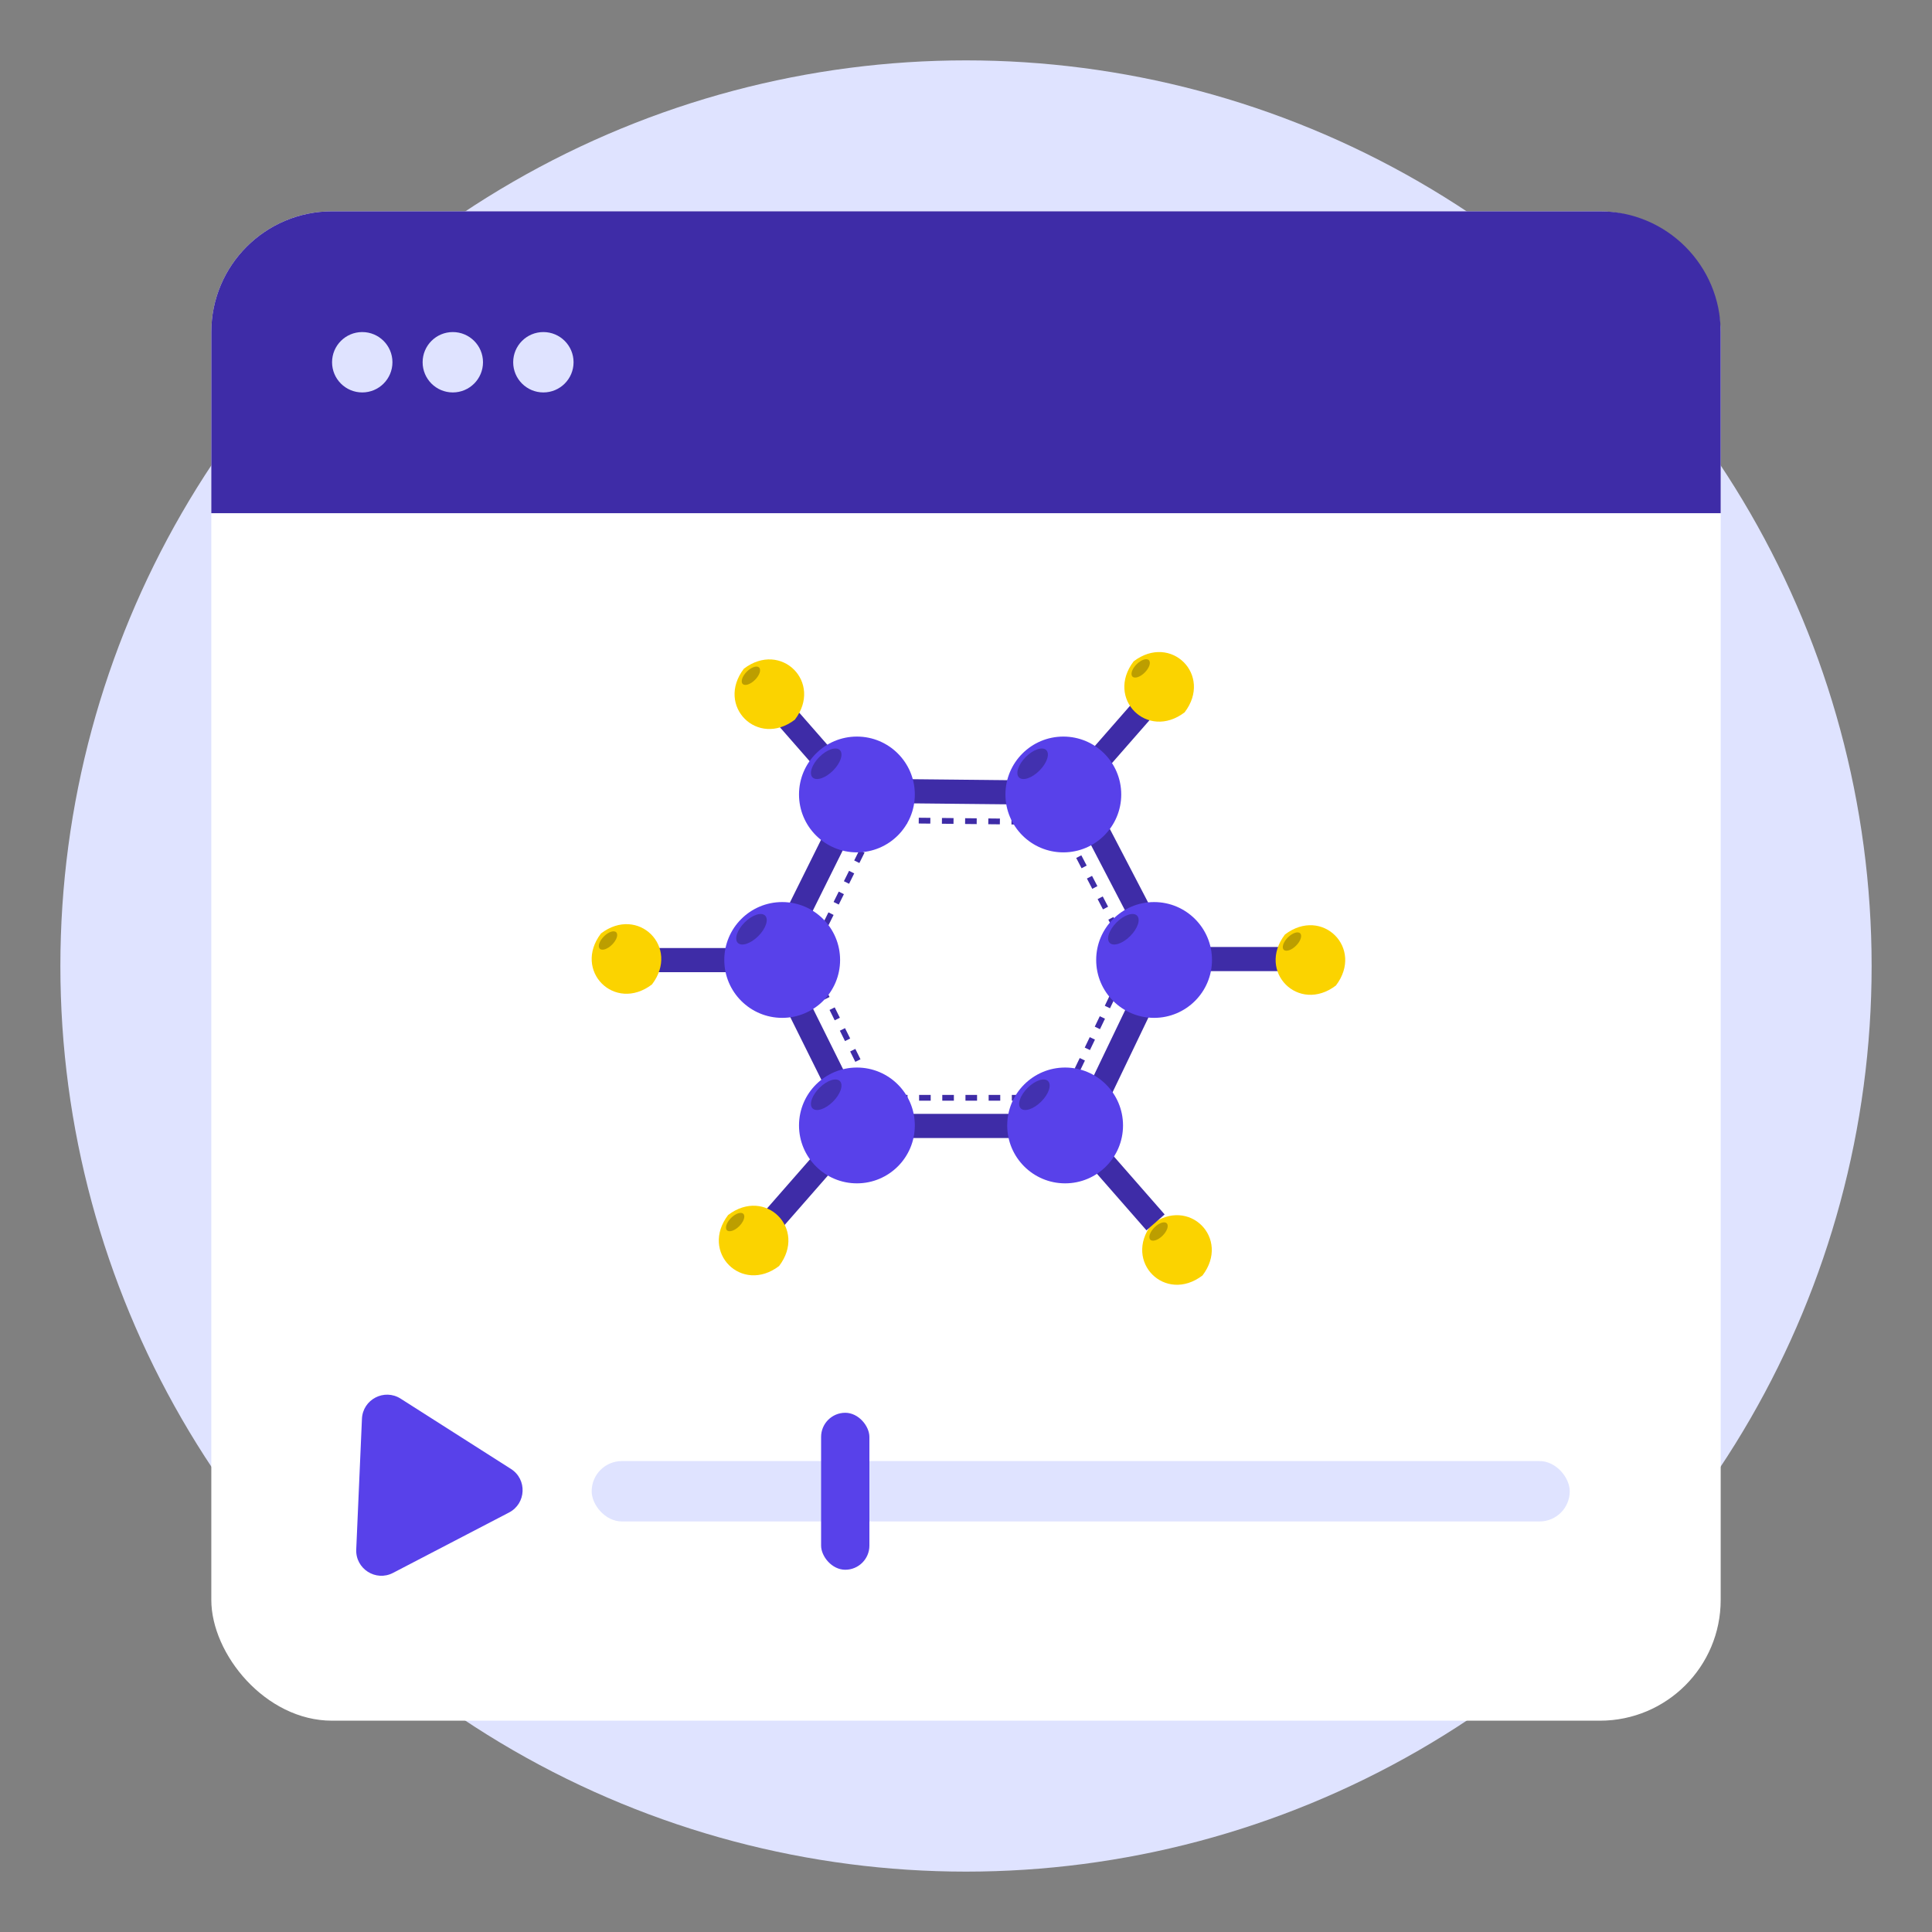 <svg width="160" height="160" viewBox="0 0 160 160" fill="none" xmlns="http://www.w3.org/2000/svg">
<rect x="0" y="0" width="160" height="160" fill="#808080" stroke="none"/>
<circle cx="80" cy="80" r="75" fill="#DFE3FF"/>
<rect x="17.5" y="17.5" width="125" height="125" rx="10" fill="white"/>
<path d="M17.5 27.5C17.5 21.977 21.977 17.5 27.5 17.5H132.5C138.023 17.5 142.5 21.977 142.5 27.5V42.5H17.5V27.5Z" fill="#3E2CA7"/>
<path d="M29.975 117.497C30.045 115.893 31.824 114.967 33.178 115.829L42.315 121.651C43.669 122.513 43.582 124.517 42.158 125.259L32.548 130.261C31.124 131.002 29.432 129.924 29.502 128.321L29.975 117.497Z" fill="#5841EA"/>
<rect x="49" y="121" width="81" height="5" rx="2.5" fill="#DFE3FF"/>
<rect x="68" y="117" width="4" height="13" rx="2" fill="#5841EA"/>
<circle cx="30" cy="30" r="2.5" fill="#DFE3FF"/>
<circle cx="37.5" cy="30" r="2.5" fill="#DFE3FF"/>
<circle cx="45" cy="30" r="2.5" fill="#DFE3FF"/>
<path d="M95.362 101.406C93.013 104.491 96.5 107.979 99.585 105.629C101.935 102.544 98.447 99.057 95.362 101.406Z" fill="#FBD300"/>
<g style="mix-blend-mode:screen" opacity="0.25">
<path d="M96.285 102.329C96.66 101.954 96.812 101.498 96.624 101.31C96.437 101.122 95.981 101.274 95.606 101.65C95.23 102.025 95.078 102.481 95.266 102.669C95.454 102.856 95.91 102.704 96.285 102.329Z" fill="black"/>
</g>
<path d="M96.147 79.425H106.936" stroke="#3E2CA7" stroke-width="2" stroke-miterlimit="10"/>
<path d="M52.122 79.512H62.911" stroke="#3E2CA7" stroke-width="2" stroke-miterlimit="10"/>
<path d="M63.708 57.703L70.814 65.821" stroke="#3E2CA7" stroke-width="2" stroke-miterlimit="10"/>
<path d="M95.872 57.355L88.766 65.473" stroke="#3E2CA7" stroke-width="2" stroke-miterlimit="10"/>
<path d="M95.698 101.233L88.592 93.115" stroke="#3E2CA7" stroke-width="2" stroke-miterlimit="10"/>
<path d="M63.534 101.581L70.64 93.463" stroke="#3E2CA7" stroke-width="2" stroke-miterlimit="10"/>
<path d="M71.757 65.493L88.635 65.667L89.235 65.674L89.513 66.205L96.125 78.909L96.355 79.352L96.139 79.803L89.962 92.68L89.689 93.247H71.039L70.763 92.693L64.412 79.903L64.191 79.457L64.412 79.013L70.85 66.049L71.13 65.487L71.757 65.493Z" stroke="#3E2CA7" stroke-width="2" stroke-miterlimit="10"/>
<path d="M72.267 68.725L72.657 67.94L73.534 67.949" stroke="#3E2CA7" stroke-width="0.478" stroke-miterlimit="10"/>
<path d="M74.167 67.94L86.522 68.067" stroke="#3E2CA7" stroke-width="0.478" stroke-miterlimit="10" stroke-dasharray="0.96 0.96"/>
<path d="M86.839 68.086L87.715 68.095L88.12 68.872" stroke="#3E2CA7" stroke-width="0.478" stroke-miterlimit="10"/>
<path d="M88.453 69.24L93.094 78.155" stroke="#3E2CA7" stroke-width="0.478" stroke-miterlimit="10" stroke-dasharray="0.96 0.96"/>
<path d="M93.21 78.65L93.614 79.427L93.235 80.217" stroke="#3E2CA7" stroke-width="0.478" stroke-miterlimit="10"/>
<path d="M92.955 80.8L88.622 89.833" stroke="#3E2CA7" stroke-width="0.478" stroke-miterlimit="10" stroke-dasharray="0.96 0.96"/>
<path d="M88.482 90.124L88.103 90.915H87.227" stroke="#3E2CA7" stroke-width="0.478" stroke-miterlimit="10"/>
<path d="M86.676 90.915H73.731" stroke="#3E2CA7" stroke-width="0.478" stroke-miterlimit="10" stroke-dasharray="0.96 0.96"/>
<path d="M73.456 90.915H72.579L72.19 90.13" stroke="#3E2CA7" stroke-width="0.478" stroke-miterlimit="10"/>
<path d="M71.902 89.551L67.447 80.579" stroke="#3E2CA7" stroke-width="0.478" stroke-miterlimit="10" stroke-dasharray="0.96 0.96"/>
<path d="M67.303 80.29L66.913 79.505L67.303 78.72" stroke="#3E2CA7" stroke-width="0.478" stroke-miterlimit="10"/>
<path d="M67.54 78.244L72.149 68.963" stroke="#3E2CA7" stroke-width="0.478" stroke-miterlimit="10" stroke-dasharray="0.96 0.96"/>
<path d="M70.967 70.59C73.615 70.59 75.762 68.444 75.762 65.795C75.762 63.147 73.615 61 70.967 61C68.318 61 66.171 63.147 66.171 65.795C66.171 68.444 68.318 70.59 70.967 70.59Z" fill="#5841EA"/>
<g style="mix-blend-mode:screen" opacity="0.25">
<path d="M68.989 63.817C69.613 63.193 69.866 62.434 69.554 62.122C69.242 61.81 68.483 62.063 67.859 62.687C67.234 63.311 66.981 64.07 67.293 64.382C67.606 64.695 68.365 64.442 68.989 63.817Z" fill="black"/>
</g>
<path d="M88.061 70.59C90.709 70.59 92.856 68.444 92.856 65.795C92.856 63.147 90.709 61 88.061 61C85.413 61 83.266 63.147 83.266 65.795C83.266 68.444 85.413 70.59 88.061 70.59Z" fill="#5841EA"/>
<g style="mix-blend-mode:screen" opacity="0.25">
<path d="M86.083 63.817C86.707 63.193 86.96 62.434 86.648 62.122C86.336 61.81 85.577 62.063 84.953 62.687C84.329 63.311 84.076 64.07 84.388 64.382C84.7 64.695 85.459 64.442 86.083 63.817Z" fill="black"/>
</g>
<path d="M95.576 84.295C98.225 84.295 100.372 82.148 100.372 79.5C100.372 76.852 98.225 74.705 95.576 74.705C92.928 74.705 90.781 76.852 90.781 79.5C90.781 82.148 92.928 84.295 95.576 84.295Z" fill="#5841EA"/>
<g style="mix-blend-mode:screen" opacity="0.25">
<path d="M93.598 77.522C94.223 76.898 94.476 76.139 94.164 75.827C93.851 75.515 93.092 75.768 92.468 76.392C91.844 77.016 91.591 77.775 91.903 78.087C92.215 78.399 92.974 78.146 93.598 77.522Z" fill="black"/>
</g>
<path d="M64.778 84.295C67.426 84.295 69.573 82.148 69.573 79.5C69.573 76.852 67.426 74.705 64.778 74.705C62.129 74.705 59.982 76.852 59.982 79.5C59.982 82.148 62.129 84.295 64.778 84.295Z" fill="#5841EA"/>
<g style="mix-blend-mode:screen" opacity="0.25">
<path d="M62.8 77.522C63.424 76.898 63.677 76.139 63.365 75.827C63.053 75.515 62.294 75.768 61.669 76.392C61.045 77.016 60.792 77.775 61.104 78.087C61.416 78.399 62.175 78.146 62.8 77.522Z" fill="black"/>
</g>
<path d="M70.967 98C73.615 98 75.762 95.853 75.762 93.205C75.762 90.556 73.615 88.409 70.967 88.409C68.318 88.409 66.171 90.556 66.171 93.205C66.171 95.853 68.318 98 70.967 98Z" fill="#5841EA"/>
<g style="mix-blend-mode:screen" opacity="0.25">
<path d="M68.989 91.227C69.613 90.603 69.866 89.844 69.554 89.531C69.242 89.219 68.483 89.472 67.859 90.097C67.234 90.721 66.981 91.48 67.293 91.792C67.606 92.104 68.365 91.851 68.989 91.227Z" fill="black"/>
</g>
<path d="M88.208 98C90.857 98 93.004 95.853 93.004 93.205C93.004 90.556 90.857 88.409 88.208 88.409C85.56 88.409 83.413 90.556 83.413 93.205C83.413 95.853 85.56 98 88.208 98Z" fill="#5841EA"/>
<g style="mix-blend-mode:screen" opacity="0.25">
<path d="M86.23 91.227C86.855 90.603 87.108 89.844 86.795 89.531C86.483 89.219 85.724 89.472 85.1 90.097C84.476 90.721 84.223 91.48 84.535 91.792C84.847 92.104 85.606 91.851 86.23 91.227Z" fill="black"/>
</g>
<path d="M106.412 77.393C104.063 80.478 107.55 83.965 110.635 81.615C112.985 78.53 109.497 75.043 106.412 77.393Z" fill="#FBD300"/>
<g style="mix-blend-mode:screen" opacity="0.25">
<path d="M107.335 78.315C107.71 77.94 107.862 77.484 107.674 77.296C107.487 77.109 107.031 77.26 106.655 77.636C106.28 78.011 106.128 78.467 106.316 78.655C106.503 78.842 106.96 78.69 107.335 78.315Z" fill="black"/>
</g>
<path d="M93.883 54.771C91.534 57.856 95.021 61.343 98.106 58.993C100.456 55.908 96.968 52.421 93.883 54.771Z" fill="#FBD300"/>
<g style="mix-blend-mode:screen" opacity="0.25">
<path d="M94.806 55.693C95.181 55.318 95.333 54.862 95.145 54.674C94.958 54.487 94.502 54.639 94.126 55.014C93.751 55.389 93.599 55.845 93.787 56.033C93.974 56.221 94.431 56.069 94.806 55.693Z" fill="black"/>
</g>
<path d="M61.604 55.38C59.254 58.465 62.741 61.952 65.826 59.602C68.176 56.517 64.689 53.03 61.604 55.38Z" fill="#FBD300"/>
<g style="mix-blend-mode:screen" opacity="0.25">
<path d="M62.526 56.302C62.901 55.927 63.053 55.471 62.866 55.283C62.678 55.096 62.222 55.248 61.847 55.623C61.472 55.998 61.32 56.454 61.507 56.642C61.695 56.83 62.151 56.678 62.526 56.302Z" fill="black"/>
</g>
<path d="M49.771 77.305C47.421 80.391 50.908 83.878 53.993 81.528C56.343 78.443 52.856 74.956 49.771 77.305Z" fill="#FBD300"/>
<g style="mix-blend-mode:screen" opacity="0.25">
<path d="M50.693 78.228C51.069 77.853 51.221 77.397 51.033 77.209C50.845 77.021 50.389 77.174 50.014 77.549C49.639 77.924 49.487 78.38 49.674 78.568C49.862 78.755 50.318 78.603 50.693 78.228Z" fill="black"/>
</g>
<path d="M60.299 100.623C57.949 103.708 61.436 107.196 64.521 104.846C66.871 101.761 63.384 98.274 60.299 100.623Z" fill="#FBD300"/>
<g style="mix-blend-mode:screen" opacity="0.25">
<path d="M61.221 101.546C61.596 101.171 61.748 100.714 61.561 100.527C61.373 100.339 60.917 100.491 60.542 100.867C60.167 101.242 60.015 101.698 60.202 101.886C60.39 102.073 60.846 101.921 61.221 101.546Z" fill="black"/>
</g>
</svg>
